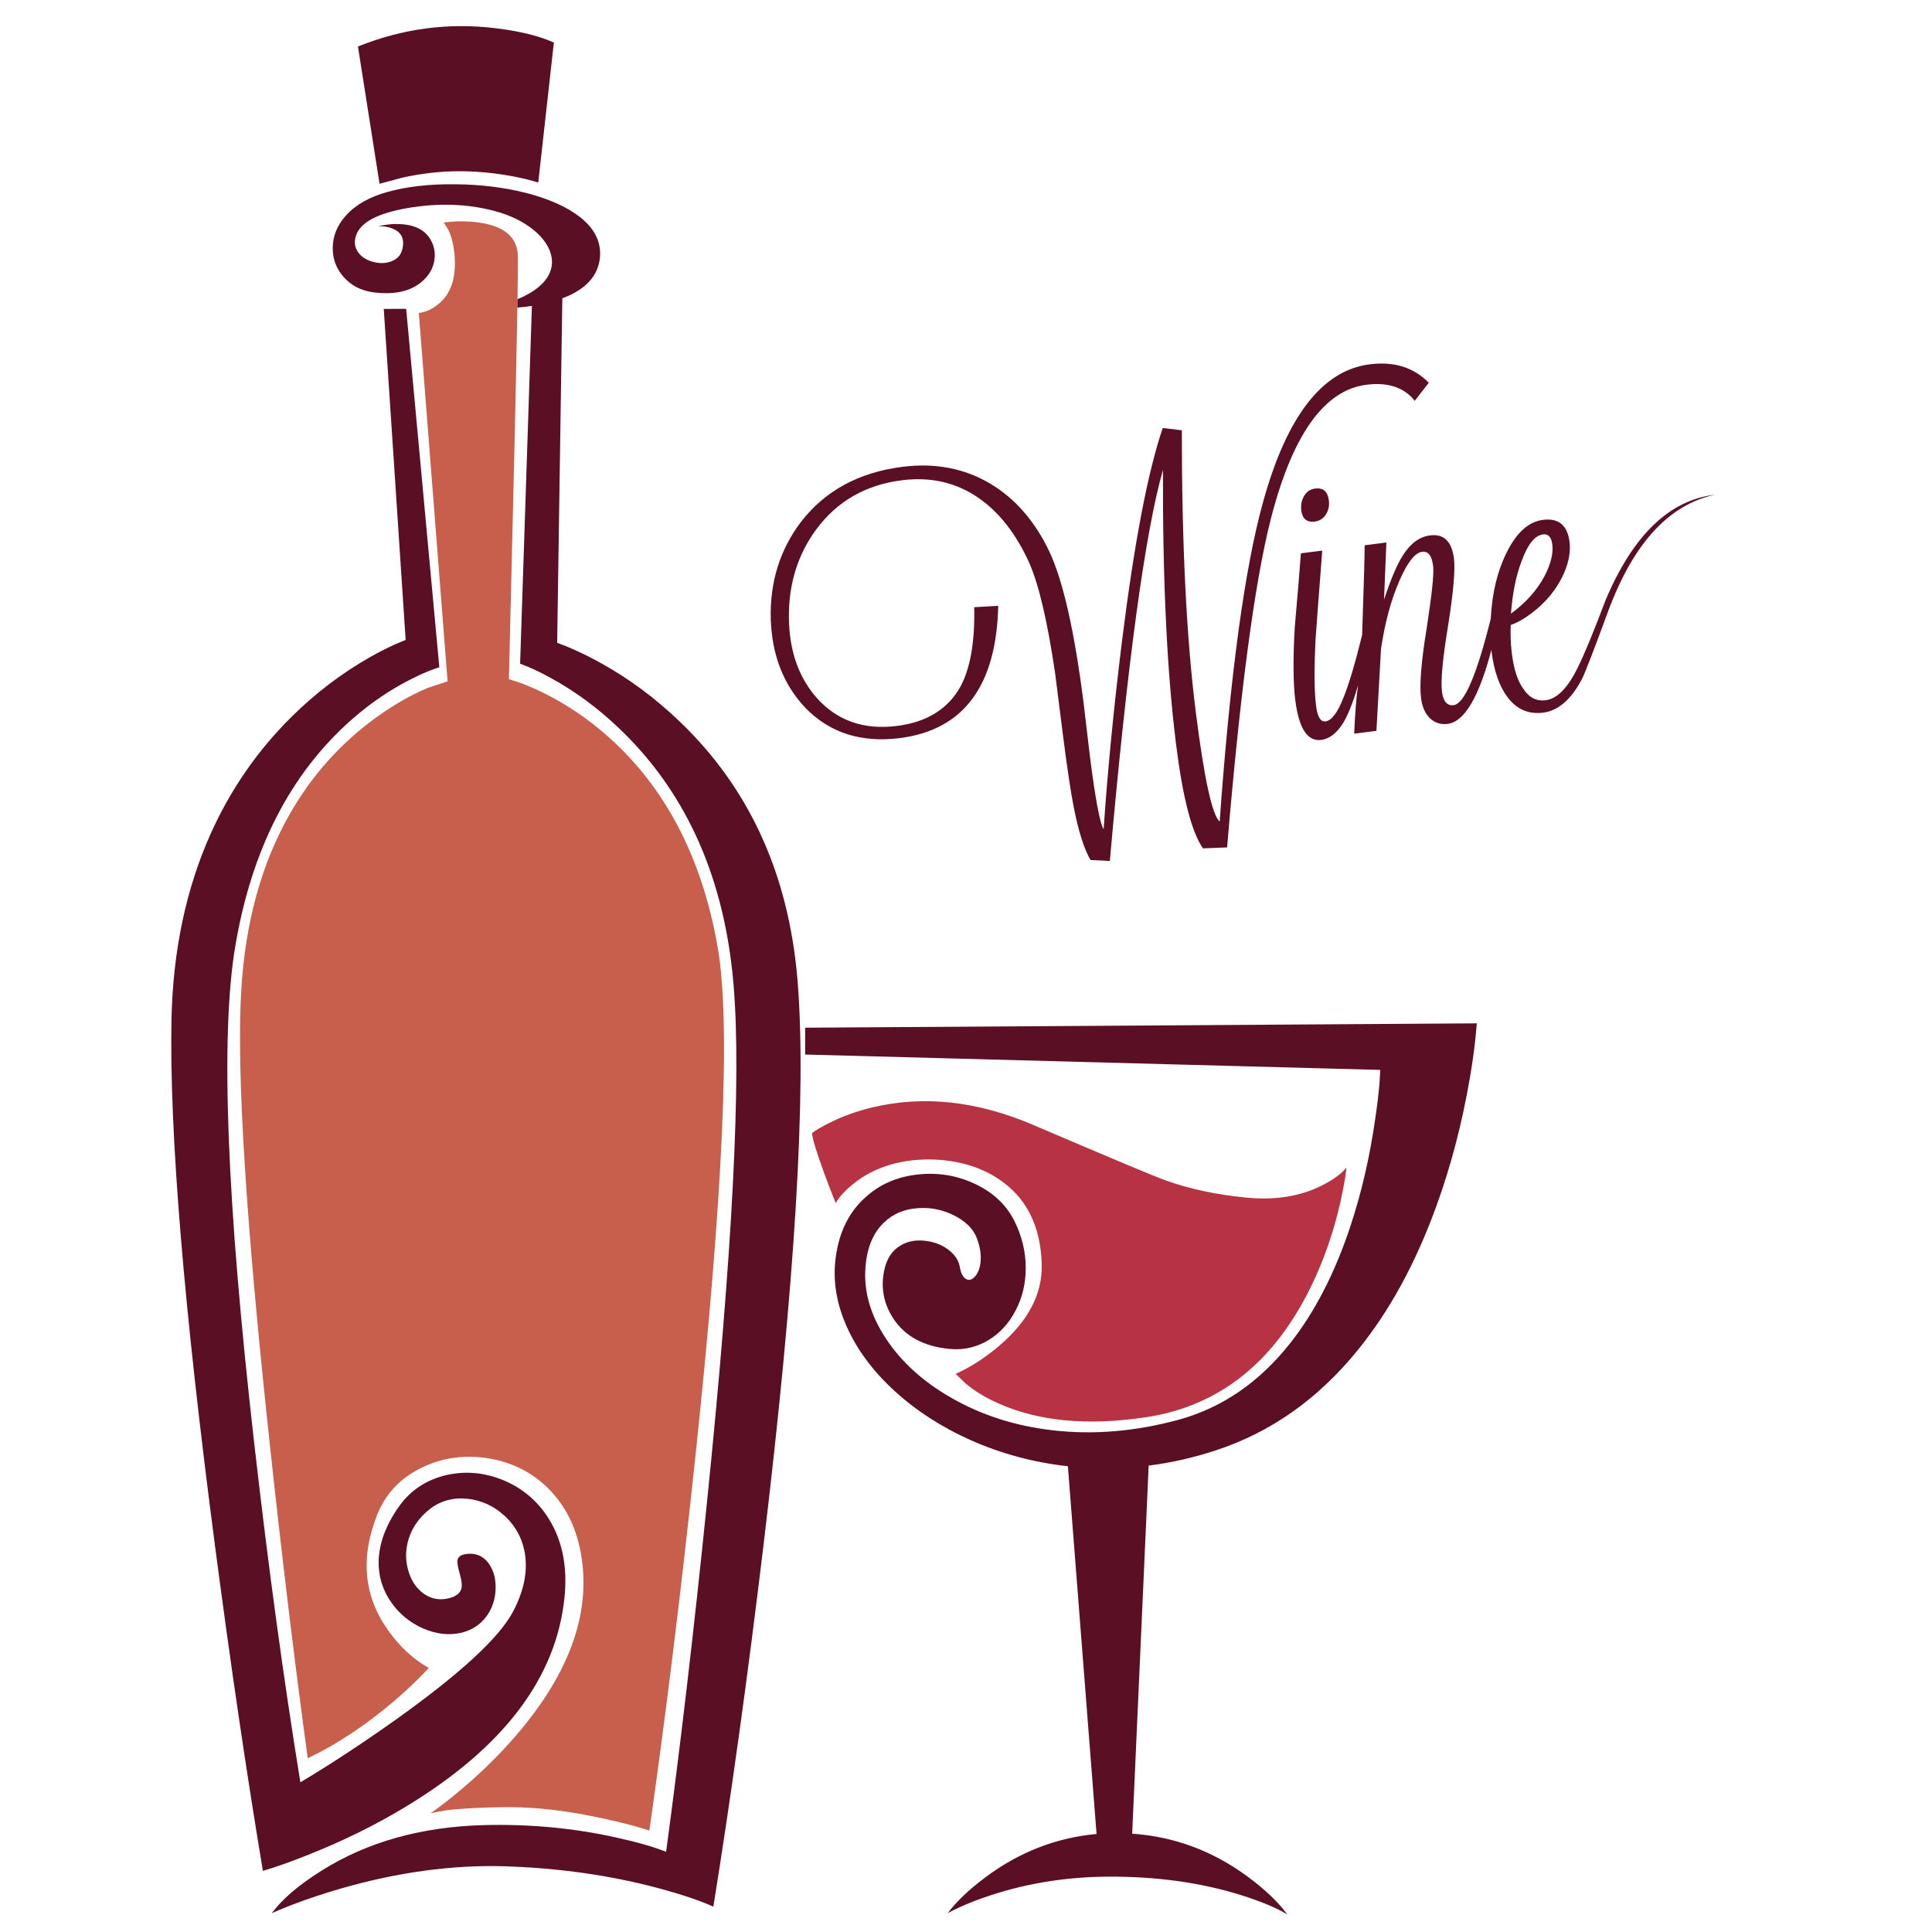 <?xml version="1.0" encoding="utf-8"?>
<!-- Generator: Adobe Illustrator 16.0.0, SVG Export Plug-In . SVG Version: 6.00 Build 0)  -->
<!DOCTYPE svg PUBLIC "-//W3C//DTD SVG 1.1//EN" "http://www.w3.org/Graphics/SVG/1.1/DTD/svg11.dtd">
<svg version="1.1" id="Layer_1" xmlns="http://www.w3.org/2000/svg" xmlns:xlink="http://www.w3.org/1999/xlink" x="0px" y="0px"
	 width="300px" height="300px" viewBox="0 0 300 300" enable-background="new 0 0 300 300" xml:space="preserve">
<g>
	<path fill-rule="evenodd" clip-rule="evenodd" fill="#C85F4C" d="M68.023,47.258c1.93-1.534,2.793-3.96,2.586-7.279
		c-0.099-1.633-0.412-3.029-0.938-4.189l-0.767-1.248l1.797-0.161c1.435-0.053,2.755,0.019,3.96,0.218
		c3.838,0.61,5.757,2.388,5.757,5.333c0.007,1.152-0.012,3.327-0.058,6.523c-0.007,0.412-0.015,0.847-0.023,1.305
		c-0.175,10.263-0.614,29.499-1.316,57.708l1.145,0.354c0.969,0.328,1.988,0.732,3.056,1.213c3.418,1.557,6.657,3.583,9.717,6.078
		c9.79,8.019,15.958,19.354,18.506,34.004c2.045,11.674,0.889,38.033-3.468,79.075c-2.174,20.518-4.555,39.871-7.142,58.061
		c-1.87-0.617-4.185-1.229-6.947-1.831c-5.532-1.22-10.514-1.823-14.948-1.808c-3.944,0.023-7.134,0.184-9.568,0.48l-2.495,0.446
		c1.053-0.709,2.358-1.705,3.914-2.987c3.113-2.548,5.944-5.249,8.493-8.103c8.125-9.096,11.876-17.951,11.25-26.564
		c-0.366-5.006-1.995-9.08-4.887-12.224c-2.579-2.792-5.799-4.521-9.66-5.185c-3.678-0.626-7.13-0.176-10.357,1.351
		c-3.396,1.609-5.75,4.074-7.063,7.394c-2.632,6.623-2.083,12.578,1.648,17.865c1.862,2.625,3.987,4.594,6.375,5.906l-1.408,1.465
		c-1.206,1.213-2.506,2.414-3.903,3.605c-4.449,3.808-8.946,6.795-13.494,8.961c-2.022-14.824-3.968-30.909-5.837-48.252
		c-3.754-34.718-5.25-58.398-4.486-71.04c0.633-10.569,3.163-19.71,7.588-27.424c3.457-6.028,7.97-11.037,13.54-15.028
		c2.686-1.922,5.314-3.418,7.886-4.486L69.5,105.8l-4.464-57.203C66.059,48.482,67.055,48.036,68.023,47.258z"/>
	<path fill-rule="evenodd" clip-rule="evenodd" fill="#B73343" d="M135.47,171.953c7.966-1.899,16.294-0.988,24.985,2.734
		c11.903,5.09,18.743,7.956,20.521,8.596c3.646,1.313,7.786,2.202,12.417,2.668c4.563,0.465,8.547-0.172,11.95-1.912
		c1.709-0.869,2.956-1.781,3.741-2.735l-0.194,1.511c-0.213,1.274-0.473,2.603-0.777,3.983c-1.015,4.402-2.427,8.519-4.234,12.349
		c-5.793,12.247-14.467,19.225-26.026,20.935c-9.02,1.342-16.635,0.617-22.846-2.176c-1.953-0.862-3.64-1.885-5.058-3.067
		l-1.557-1.511c2.266-0.999,4.528-2.457,6.787-4.372c4.494-3.838,6.688-8.03,6.582-12.578c-0.154-6.127-2.473-10.617-6.96-13.471
		c-1.861-1.197-3.986-2.021-6.375-2.472c-2.182-0.412-4.395-0.504-6.638-0.275c-3.67,0.404-6.771,1.632-9.305,3.686
		c-1.274,1.029-2.178,2.021-2.713,2.976c-0.587-1.45-1.182-2.994-1.785-4.635c-1.19-3.259-1.823-5.337-1.9-6.238
		c0.558-0.427,1.37-0.911,2.438-1.453C130.644,173.403,132.959,172.556,135.47,171.953z"/>
	<path fill-rule="evenodd" clip-rule="evenodd" fill="#5B0F24" d="M125.021,163.748v-4.167l104.3-0.676l-0.217,2.347
		c-0.214,2.015-0.513,4.112-0.894,6.295c-1.206,7.027-2.953,13.669-5.242,19.926c-3.197,8.783-7.261,16.195-12.189,22.237
		c-6.142,7.547-13.467,12.713-21.975,15.498c-3.448,1.137-6.928,1.927-10.438,2.369l-2.563,57.158
		c6.538,0.449,12.513,2.67,17.922,6.66c2.709,1.999,4.765,3.96,6.17,5.883c-1.61-0.992-3.976-1.983-7.097-2.976
		c-6.227-1.961-13.109-2.926-20.647-2.896c-6.439,0.03-12.535,0.992-18.288,2.884c-1.802,0.58-3.461,1.221-4.98,1.923
		c-0.755,0.352-1.331,0.642-1.728,0.869c1.35-1.808,3.323-3.682,5.917-5.618c5.203-3.877,10.938-6.104,17.201-6.685l-4.452-57.101
		c-5.303-0.588-10.334-1.938-15.095-4.052c-4.518-2.015-8.458-4.563-11.824-7.645c-3.342-3.061-5.807-6.368-7.394-9.924
		c-1.648-3.67-2.224-7.29-1.729-10.86c0.519-3.869,2.03-6.939,4.533-9.214c2.22-2.053,4.948-3.255,8.183-3.605
		c3.075-0.344,5.989,0.118,8.744,1.386c2.868,1.312,4.944,3.223,6.227,5.732c1.214,2.396,1.816,4.869,1.809,7.417
		c0,2.388-0.522,4.578-1.568,6.569c-1.029,1.992-2.418,3.518-4.165,4.578c-1.832,1.129-3.834,1.599-6.01,1.409
		c-4.066-0.367-7.015-1.958-8.847-4.773c-1.556-2.42-1.987-5.025-1.293-7.817c0.389-1.564,1.19-2.716,2.403-3.457
		c1.068-0.656,2.312-0.911,3.731-0.766c1.351,0.129,2.545,0.557,3.583,1.282c1.083,0.777,1.724,1.696,1.923,2.757
		c0.182,1.047,0.522,1.69,1.019,1.936c0.473,0.221,0.927,0.075,1.361-0.436c0.466-0.526,0.752-1.286,0.858-2.277
		c0.1-1.13-0.091-2.339-0.572-3.629c-0.533-1.427-1.694-2.603-3.48-3.525c-1.769-0.907-3.639-1.296-5.607-1.167
		c-2.183,0.13-3.983,0.894-5.402,2.289c-1.648,1.603-2.587,3.893-2.816,6.867c-0.297,3.738,0.759,7.436,3.17,11.091
		c2.404,3.654,5.803,6.732,10.198,9.235c4.669,2.671,9.889,4.342,15.658,5.014c6.371,0.732,12.901,0.188,19.594-1.637
		c6.761-1.854,12.54-5.822,17.34-11.903c3.839-4.859,6.967-10.956,9.385-18.29c1.725-5.226,3.006-10.822,3.845-16.789
		c0.275-1.862,0.485-3.636,0.63-5.322l0.115-2.015L125.021,163.748z M59.589,47.967l3.479-0.011l5.15,55.657l-1.098,0.378
		c-0.946,0.352-1.938,0.79-2.976,1.316c-3.327,1.633-6.486,3.757-9.477,6.375c-9.553,8.401-15.6,20.167-18.141,35.297
		c-2.327,13.841-1.335,39.623,2.976,77.347c2.144,18.87,4.525,36.347,7.142,52.431c4.632-2.77,9.477-5.947,14.536-9.533
		c10.125-7.196,16.275-12.834,18.45-16.916c1.655-3.106,2.293-6.043,1.912-8.813c-0.343-2.434-1.408-4.476-3.194-6.122
		c-1.671-1.534-3.597-2.416-5.779-2.645c-2.251-0.222-4.208,0.324-5.872,1.636c-1.602,1.275-2.681,2.805-3.238,4.59
		c-0.497,1.587-0.53,3.179-0.103,4.773c0.404,1.519,1.144,2.708,2.22,3.571c1.145,0.892,2.411,1.208,3.799,0.949
		c1.29-0.251,2.045-0.771,2.267-1.557c0.138-0.504,0.049-1.29-0.263-2.357c-0.305-1.068-0.416-1.774-0.332-2.117
		c0.145-0.626,0.797-0.943,1.958-0.95c1.258,0,2.258,0.561,2.999,1.682c0.694,1.046,1.011,2.327,0.95,3.846
		c-0.054,1.557-0.52,2.946-1.397,4.166c-0.984,1.351-2.334,2.217-4.051,2.598c-1.854,0.405-3.785,0.177-5.792-0.686
		c-2.029-0.893-3.677-2.236-4.944-4.029c-1.389-1.968-2.045-4.162-1.969-6.581c0.107-2.762,1.175-5.565,3.205-8.411
		c1.801-2.496,4.262-4.103,7.383-4.819c3.021-0.663,6.009-0.366,8.961,0.894c3.091,1.334,5.483,3.479,7.177,6.432
		c1.892,3.304,2.598,7.232,2.117,11.788c-1.297,12.438-9.487,23.223-24.572,32.356c-4.723,2.868-9.847,5.395-15.372,7.576
		c-2.761,1.099-5.055,1.907-6.878,2.427c-2.51-15.016-4.983-31.792-7.417-50.325c-4.86-37.066-7.119-64.383-6.776-81.947
		c0.229-10.628,2.259-20.224,6.089-28.785c3.075-6.836,7.226-12.85,12.453-18.038c3.738-3.716,7.829-6.837,12.27-9.362
		c1.388-0.786,2.731-1.469,4.028-2.049l1.522-0.63L59.589,47.967z M59.44,35.148l-0.722-0.035l0.984-0.171
		c0.794-0.129,1.564-0.179,2.312-0.149c2.373,0.092,3.995,0.912,4.864,2.461c0.534,0.938,0.732,1.934,0.595,2.987
		c-0.129,1.068-0.572,2.026-1.327,2.873c-1.793,1.991-4.521,2.75-8.184,2.278c-1.915-0.26-3.464-1.068-4.646-2.426
		c-1.129-1.305-1.679-2.823-1.648-4.556c0.03-1.824,0.721-3.479,2.072-4.967c1.518-1.678,3.693-2.899,6.523-3.662
		c3.006-0.824,6.459-1.213,10.358-1.167c3.876,0.023,7.531,0.462,10.964,1.316c3.655,0.938,6.5,2.213,8.538,3.822
		c2.251,1.801,3.262,3.884,3.033,6.25c-0.282,2.869-2.228,4.975-5.837,6.318l-0.801,53.495l1.465,0.561
		c1.251,0.519,2.552,1.125,3.903,1.82c4.327,2.243,8.347,5.032,12.063,8.367c10.651,9.507,17.088,21.704,19.308,36.59
		c0.259,1.74,0.461,3.513,0.606,5.322c1.374,17.344-0.393,46.479-5.299,87.407c-2.457,20.464-5.055,39.192-7.794,56.185
		c-2.029-0.931-4.902-1.896-8.618-2.896c-7.447-1.983-15.383-3.109-23.807-3.376c-8.08-0.236-16.526,0.907-25.339,3.434
		c-2.754,0.794-5.379,1.671-7.874,2.632c-1.252,0.489-2.228,0.897-2.93,1.225c1.603-2.182,4.181-4.387,7.737-6.615
		c7.104-4.463,15.52-6.82,25.249-7.072c7.111-0.176,13.955,0.469,20.532,1.935c3.289,0.725,5.86,1.465,7.714,2.219
		c2.236-16.58,4.346-34.621,6.33-54.123c3.983-38.998,5.368-65.783,4.155-80.357c-0.168-2.022-0.401-3.995-0.698-5.917
		c-2.182-13.94-7.886-25.302-17.11-34.084c-3.282-3.136-6.822-5.741-10.621-7.817c-1.183-0.648-2.324-1.209-3.422-1.682
		l-1.305-0.515l1.831-55.555c-0.733,0.107-1.484,0.195-2.255,0.263c0.008-0.458,0.016-0.893,0.023-1.305
		c1.335-0.557,2.434-1.194,3.296-1.911c1.556-1.32,2.228-2.808,2.014-4.464c-0.221-1.548-1.155-3.006-2.804-4.372
		c-1.671-1.358-3.754-2.358-6.249-2.999c-4.136-1.068-8.523-1.213-13.162-0.435c-4.792,0.801-7.52,2.243-8.183,4.326
		c-0.328,0.992-0.191,1.881,0.412,2.667c0.534,0.679,1.309,1.148,2.323,1.408c1.007,0.252,1.93,0.218,2.77-0.103
		c0.915-0.351,1.48-0.976,1.694-1.877c0.389-1.579-0.118-2.647-1.522-3.205C60.508,35.309,60.004,35.194,59.44,35.148z
		 M77.065,4.395c3.67,0.45,6.649,1.187,8.939,2.209L83.578,28.35c-0.916-0.305-2.117-0.607-3.605-0.904
		c-2.999-0.58-5.917-0.866-8.756-0.858c-2.831,0.008-5.727,0.336-8.687,0.985l-3.594,0.96L55.582,7.222
		C62.534,4.422,69.694,3.479,77.065,4.395z M239.85,89.433c0.97-1.893,1.367-3.521,1.191-4.887
		c-0.145-1.144-0.622-1.667-1.431-1.568c-1.275,0.167-2.373,1.519-3.297,4.052c-0.885,2.274-1.449,5.024-1.692,8.252
		C236.916,93.61,238.66,91.661,239.85,89.433z M211.9,84.672l3.377-0.435l-0.366,8.859c1.03-3.067,1.957-5.277,2.782-6.627
		c1.22-2.014,2.678-3.125,4.371-3.331c2.129-0.275,3.365,0.923,3.708,3.594c0.214,1.748-0.087,5.201-0.903,10.358
		c-0.854,5.173-1.176,8.607-0.961,10.301c0.198,1.533,0.804,2.235,1.819,2.105c1.663-0.206,3.581-4.681,5.757-13.425
		c0.198-3.914,1.003-7.302,2.414-10.164c1.542-3.174,3.442-4.902,5.7-5.184c2.419-0.306,3.792,0.835,4.121,3.422
		c0.214,1.747-0.214,3.658-1.282,5.734c-1.221,2.319-3.007,4.277-5.356,5.871c-0.832,0.581-1.663,1.011-2.495,1.294
		c-0.062,1.556,0,3.06,0.183,4.509c0.298,2.343,0.874,4.125,1.729,5.346c0.907,1.411,2.082,2.021,3.523,1.831
		c1.777-0.222,3.441-1.927,4.991-5.117c0.97-1.93,2.407-5.413,4.314-10.449c4.258-10.087,9.924-15.535,16.996-16.344
		c-7.119,1.503-12.632,7.47-16.537,17.901c-2.282,6.203-3.648,9.747-4.098,10.632c-1.673,3.235-3.698,5.005-6.078,5.311
		c-2.251,0.274-4.078-0.511-5.483-2.358c-1.289-1.694-2.124-4.048-2.506-7.062l-0.034-0.332c-1.93,7.333-4.192,11.163-6.786,11.491
		c-1.069,0.129-1.97-0.145-2.701-0.824c-0.787-0.725-1.268-1.79-1.442-3.193c-0.26-2.083,0.038-5.73,0.893-10.941
		c0.809-5.242,1.137-8.436,0.984-9.58c-0.199-1.58-0.764-2.308-1.694-2.186c-1.114,0.137-2.289,1.625-3.525,4.464
		c-1.304,2.976-2.261,6.512-2.872,10.61l-0.71,12.727l-3.456,0.446c0.129-3.09,0.331-5.6,0.606-7.531
		c-0.786,2.686-1.571,4.662-2.357,5.928c-0.978,1.549-2.103,2.407-3.376,2.575c-2.13,0.26-3.468-1.796-4.018-6.168
		c-0.336-2.686-0.362-6.467-0.08-11.342c0.48-5.463,0.797-9.286,0.95-11.469l3.318-0.423c-0.572,7.387-0.92,11.991-1.041,13.815
		c-0.229,4.654-0.203,8.084,0.08,10.289c0.214,1.709,0.701,2.514,1.465,2.415c0.938-0.114,1.865-1.335,2.78-3.663
		c0.855-2.091,1.824-5.341,2.907-9.751C211.787,90.482,211.917,85.839,211.9,84.672z M202.447,77.118
		c0.382-0.732,0.978-1.152,1.785-1.259c1.236-0.152,1.942,0.473,2.118,1.877c0.099,0.763-0.05,1.469-0.446,2.117
		c-0.396,0.656-0.978,1.034-1.74,1.133c-1.235,0.16-1.938-0.423-2.106-1.751C201.967,78.472,202.097,77.767,202.447,77.118z
		 M149.147,106.601c1.534-2.861,2.244-6.966,2.128-12.315l3.731-0.217c-0.282,12.437-5.379,19.285-15.291,20.544
		c-5.997,0.755-10.885-0.813-14.661-4.704c-3.396-3.586-5.185-8.176-5.368-13.769c-0.161-5.723,1.404-10.759,4.692-15.108
		c3.762-4.845,9.004-7.691,15.726-8.539c5.097-0.648,9.652,0.222,13.666,2.61c3.884,2.319,6.946,5.844,9.189,10.575
		c2.137,4.57,3.911,12.448,5.322,23.634l0.927,7.852c0.863,6.852,1.584,10.716,2.164,11.594c0.626-9.164,1.567-18.831,2.826-29.002
		c1.908-15.368,4.024-26.465,6.353-33.294l2.964,0.355c-0.006,17.671,0.715,32.249,2.164,43.732
		c1.304,10.331,2.541,16.007,3.709,17.03c1.639-22.853,3.891-39.406,6.751-49.661c3.678-13.299,9.19-20.414,16.539-21.345
		c3.792-0.48,6.852,0.473,9.18,2.862l-2.175,2.804c-1.647-2.083-4.151-2.915-7.509-2.495c-6.593,0.832-11.56,7.859-14.901,21.082
		c-2.472,9.774-4.715,26.694-6.73,50.76l-3.742,0.148c-1.739-2.464-3.124-7.779-4.154-15.943
		c-1.435-11.315-2.121-25.595-2.061-42.84c-2.777,9.729-5.528,29.976-8.252,60.74l-2.998-0.148
		c-0.991-1.687-1.858-4.407-2.599-8.161c-0.48-2.442-1.053-6.28-1.717-11.514l-1.178-9.305c-1.161-7.897-2.477-13.566-3.95-17.008
		c-2.053-4.578-4.688-7.98-7.908-10.209c-3.457-2.418-7.439-3.341-11.948-2.77c-5.616,0.709-10.049,3.258-13.3,7.645
		c-2.869,3.907-4.28,8.451-4.235,13.632c0.038,5.097,1.469,9.259,4.292,12.486c3.182,3.571,7.345,5.033,12.487,4.384
		C143.92,112.136,147.209,110.095,149.147,106.601z"/>
</g>
</svg>
